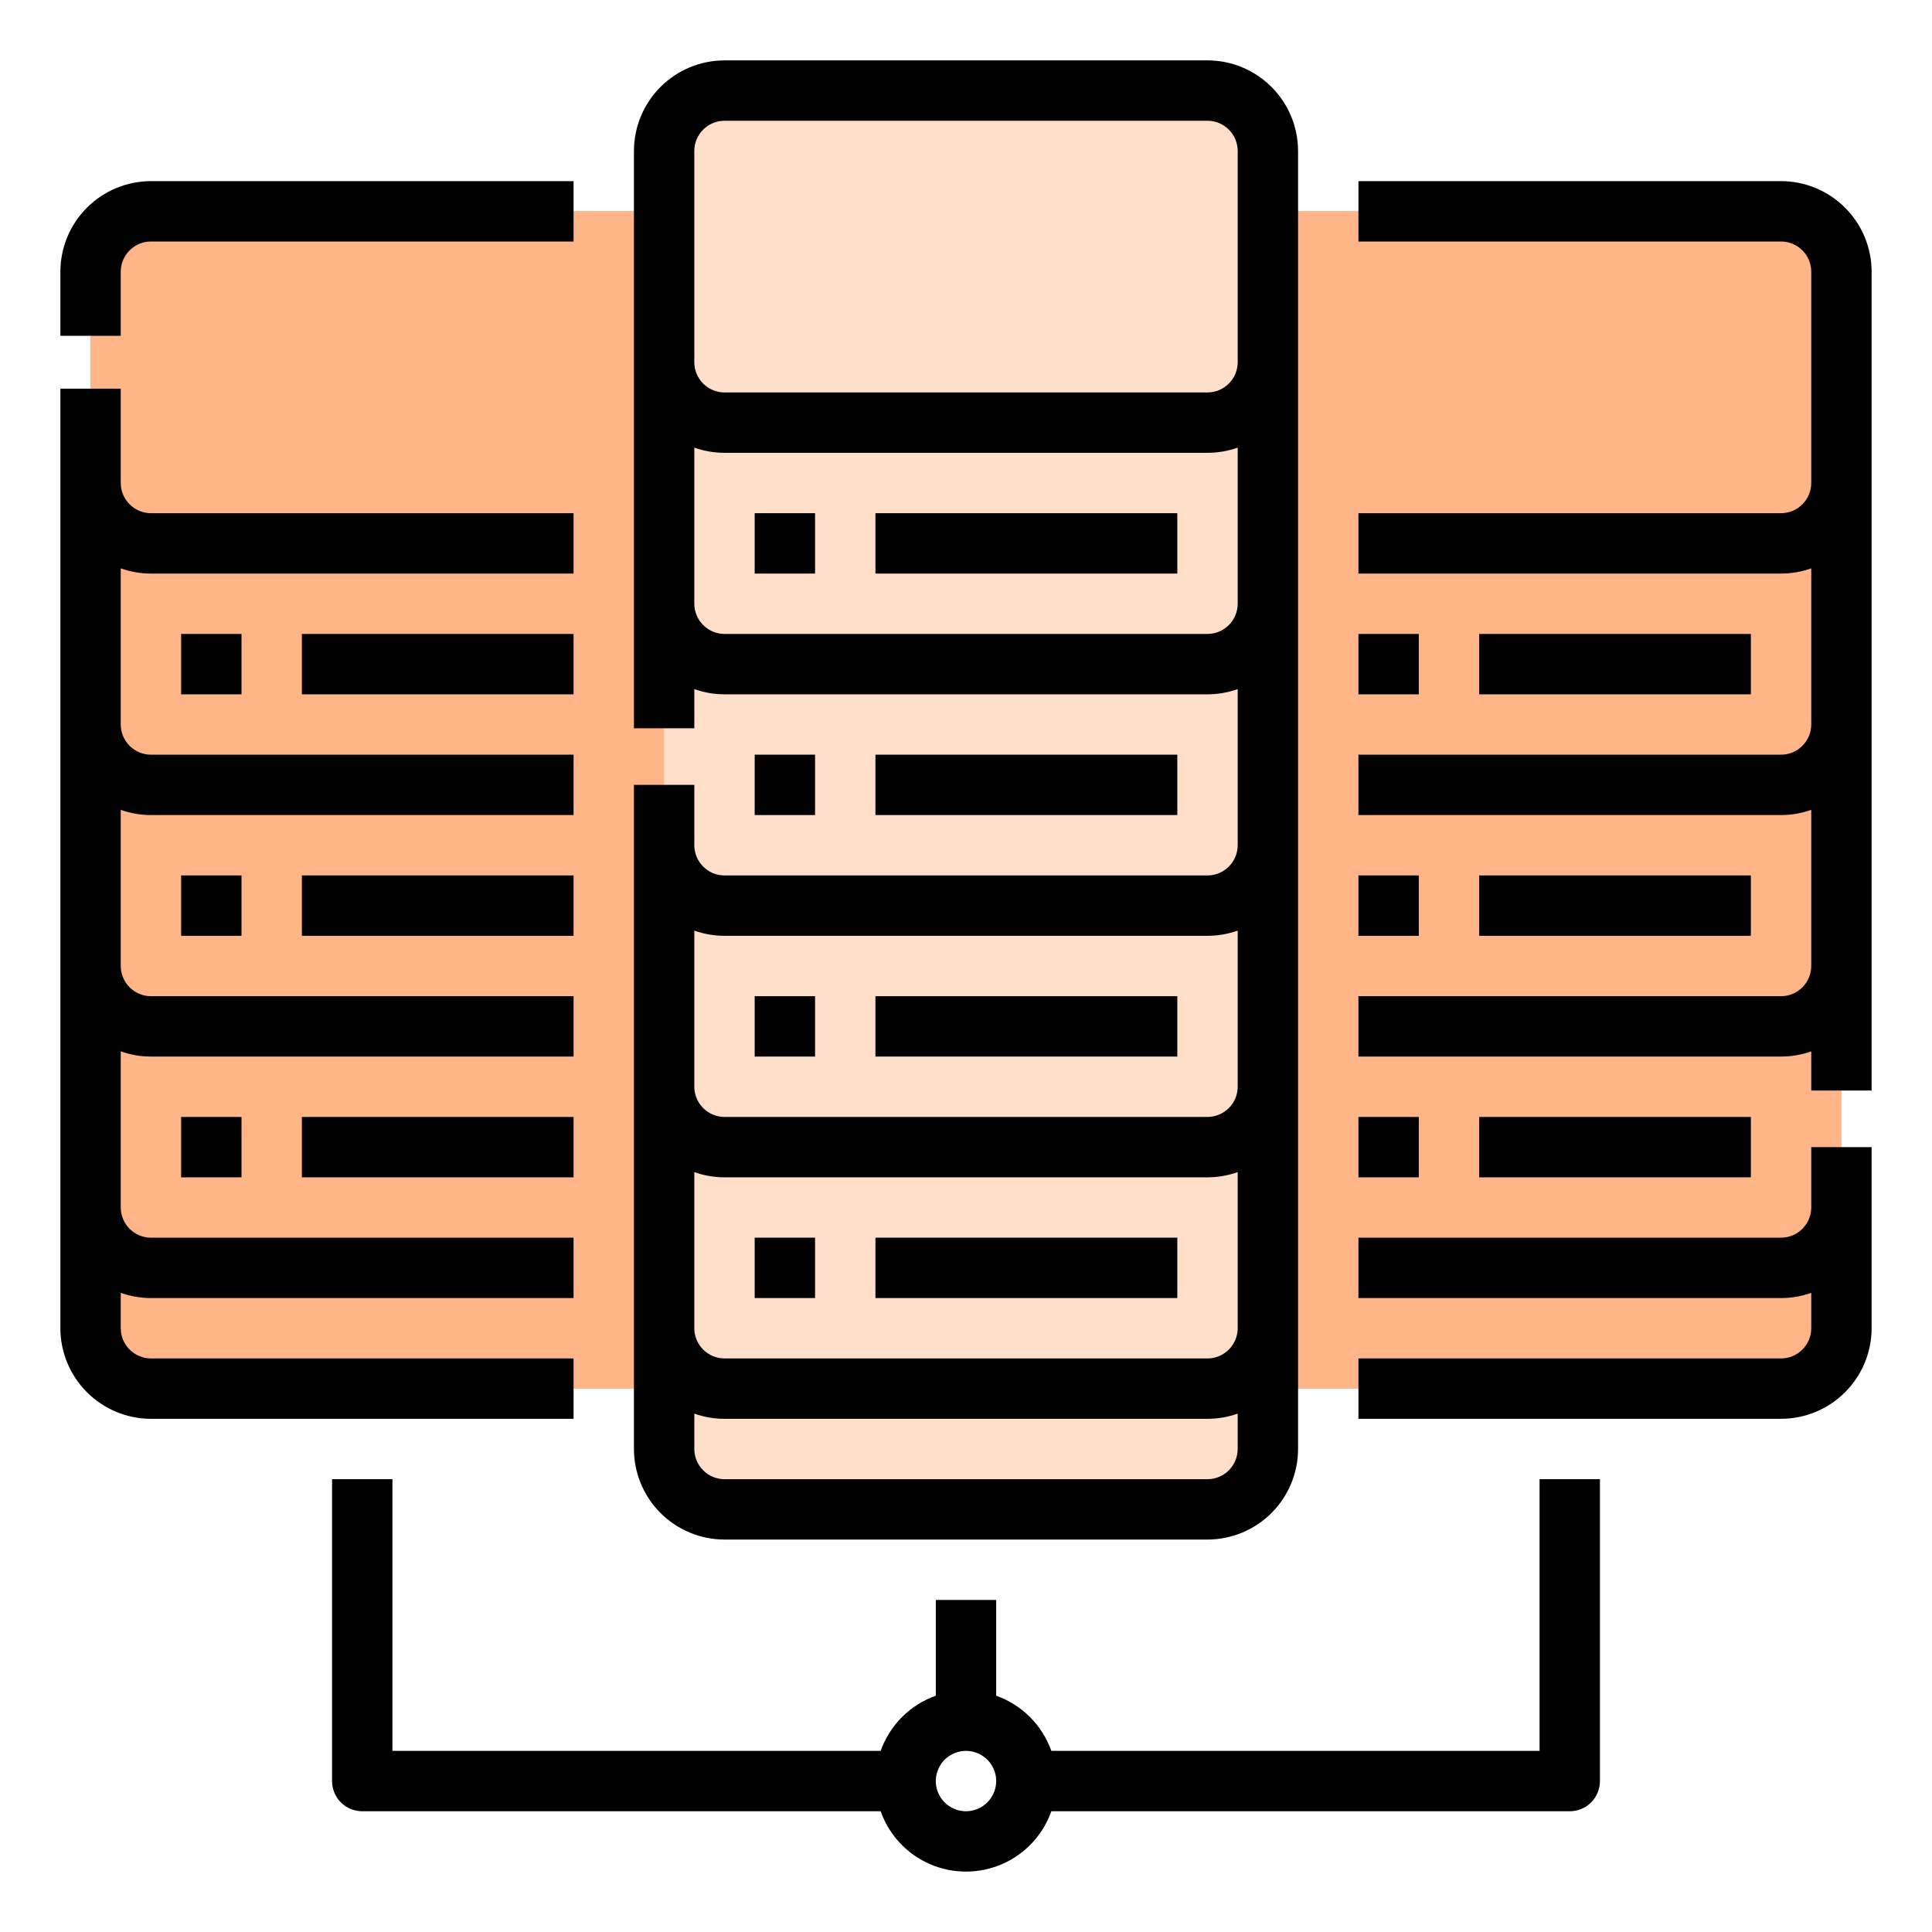 <svg xmlns="http://www.w3.org/2000/svg" width="56" height="56" viewBox="0 0 56 56" fill="none">
  <path d="M18.375 6.125H4.375C3.409 6.125 2.625 6.909 2.625 7.875V38.5C2.625 39.467 3.409 40.25 4.375 40.25H18.375C19.341 40.25 20.125 39.467 20.125 38.5V7.875C20.125 6.909 19.341 6.125 18.375 6.125Z" fill="#FFB588"/>
  <path d="M18.375 6.125H4.375C3.409 6.125 2.625 6.909 2.625 7.875V14C2.625 14.966 3.409 15.75 4.375 15.75H18.375C19.341 15.75 20.125 14.966 20.125 14V7.875C20.125 6.909 19.341 6.125 18.375 6.125Z" fill="#FFB588"/>
  <path d="M16.625 6.125H20.125V15.75H16.625V6.125Z" fill="#FFB588"/>
  <path d="M16.625 15.75H20.125V40.25H16.625V15.75Z" fill="#FFB588"/>
  <path d="M51.625 6.125H37.625C36.658 6.125 35.875 6.909 35.875 7.875V38.5C35.875 39.467 36.658 40.25 37.625 40.25H51.625C52.592 40.25 53.375 39.467 53.375 38.5V7.875C53.375 6.909 52.592 6.125 51.625 6.125Z" fill="#FFB588"/>
  <path d="M51.625 6.125H37.625C36.658 6.125 35.875 6.909 35.875 7.875V14C35.875 14.966 36.658 15.75 37.625 15.75H51.625C52.592 15.75 53.375 14.966 53.375 14V7.875C53.375 6.909 52.592 6.125 51.625 6.125Z" fill="#FFB588"/>
  <path d="M35.875 6.125H39.375V15.75H35.875V6.125Z" fill="#FFB588"/>
  <path d="M35.875 15.75H39.375V40.25H35.875V15.75Z" fill="#FFB588"/>
  <path d="M35 2.625H21C20.034 2.625 19.25 3.409 19.25 4.375V42C19.25 42.967 20.034 43.75 21 43.75H35C35.967 43.75 36.75 42.967 36.75 42V4.375C36.75 3.409 35.967 2.625 35 2.625Z" fill="#FFDECA"/>
  <path d="M35 2.625H21C20.034 2.625 19.25 3.409 19.25 4.375V10.5C19.25 11.466 20.034 12.25 21 12.25H35C35.967 12.25 36.75 11.466 36.75 10.5V4.375C36.75 3.409 35.967 2.625 35 2.625Z" fill="#FFDECA"/>
  <path d="M54.25 7.875V31.609H52.5V30.474C52.219 30.574 51.923 30.625 51.625 30.625H39.375V28.875H51.625C51.857 28.875 52.079 28.782 52.243 28.618C52.407 28.454 52.5 28.232 52.5 28V23.474C52.219 23.574 51.923 23.625 51.625 23.625H39.375V21.875H51.625C51.857 21.875 52.079 21.782 52.243 21.618C52.407 21.454 52.5 21.232 52.5 21V16.474C52.219 16.574 51.923 16.625 51.625 16.625H39.375V14.875H51.625C51.857 14.875 52.079 14.783 52.243 14.618C52.407 14.454 52.5 14.232 52.5 14V7.875C52.5 7.643 52.407 7.421 52.243 7.257C52.079 7.093 51.857 7 51.625 7H39.375V5.25H51.625C52.321 5.251 52.988 5.528 53.48 6.02C53.972 6.512 54.249 7.179 54.25 7.875ZM41.125 18.375H39.375V20.125H41.125V18.375ZM42.875 18.375V20.125H50.75V18.375H42.875ZM41.125 25.375H39.375V27.125H41.125V25.375ZM42.875 25.375V27.125H50.75V25.375H42.875ZM52.5 33.469V35C52.5 35.232 52.407 35.454 52.243 35.618C52.079 35.782 51.857 35.875 51.625 35.875H39.375V37.625H51.625C51.923 37.625 52.219 37.574 52.5 37.474V38.5C52.5 38.732 52.407 38.954 52.243 39.118C52.079 39.282 51.857 39.375 51.625 39.375H39.375V41.125H51.625C52.321 41.124 52.988 40.847 53.48 40.355C53.972 39.863 54.249 39.196 54.25 38.5V33.25H52.5V33.469ZM41.125 32.375H39.375V34.125H41.125V32.375ZM42.875 32.375V34.125H50.75V32.375H42.875ZM3.5 7.875C3.5 7.643 3.593 7.421 3.757 7.257C3.921 7.093 4.143 7 4.375 7H16.625V5.25H4.375C3.679 5.251 3.012 5.528 2.52 6.02C2.028 6.512 1.751 7.179 1.75 7.875V9.734H3.5V7.875ZM16.625 39.375H4.375C4.143 39.375 3.921 39.282 3.757 39.118C3.593 38.954 3.5 38.732 3.5 38.5V37.474C3.781 37.574 4.077 37.625 4.375 37.625H16.625V35.875H4.375C4.143 35.875 3.921 35.782 3.757 35.618C3.593 35.454 3.5 35.232 3.5 35V30.474C3.781 30.574 4.077 30.625 4.375 30.625H16.625V28.875H4.375C4.143 28.875 3.921 28.782 3.757 28.618C3.593 28.454 3.5 28.232 3.5 28V23.474C3.781 23.574 4.077 23.625 4.375 23.625H16.625V21.875H4.375C4.143 21.875 3.921 21.782 3.757 21.618C3.593 21.454 3.5 21.232 3.5 21V16.474C3.781 16.574 4.077 16.625 4.375 16.625H16.625V14.875H4.375C4.143 14.875 3.921 14.783 3.757 14.618C3.593 14.454 3.5 14.232 3.5 14V11.266H1.75V38.5C1.751 39.196 2.028 39.863 2.52 40.355C3.012 40.847 3.679 41.124 4.375 41.125H16.625V39.375ZM7 20.125V18.375H5.25V20.125H7ZM16.625 20.125V18.375H8.75V20.125H16.625ZM7 27.125V25.375H5.25V27.125H7ZM16.625 27.125V25.375H8.75V27.125H16.625ZM7 34.125V32.375H5.25V34.125H7ZM16.625 34.125V32.375H8.75V34.125H16.625ZM18.375 42V22.75H20.125V24.5C20.125 24.732 20.218 24.954 20.382 25.118C20.546 25.282 20.768 25.375 21 25.375H35C35.232 25.375 35.454 25.282 35.618 25.118C35.782 24.954 35.875 24.732 35.875 24.5V19.974C35.594 20.074 35.298 20.125 35 20.125H21C20.702 20.125 20.406 20.074 20.125 19.974V21.109H18.375V4.375C18.376 3.679 18.653 3.012 19.145 2.52C19.637 2.028 20.304 1.751 21 1.75H35C35.696 1.751 36.363 2.028 36.855 2.52C37.347 3.012 37.624 3.679 37.625 4.375V42C37.624 42.696 37.347 43.363 36.855 43.855C36.363 44.347 35.696 44.624 35 44.625H21C20.304 44.624 19.637 44.347 19.145 43.855C18.653 43.363 18.376 42.696 18.375 42ZM20.125 10.5C20.125 10.732 20.218 10.954 20.382 11.118C20.546 11.283 20.768 11.375 21 11.375H35C35.232 11.375 35.454 11.283 35.618 11.118C35.782 10.954 35.875 10.732 35.875 10.5V4.375C35.875 4.143 35.782 3.921 35.618 3.757C35.454 3.593 35.232 3.5 35 3.5H21C20.768 3.5 20.546 3.593 20.382 3.757C20.218 3.921 20.125 4.143 20.125 4.375V10.5ZM35.875 17.5V12.975C35.594 13.074 35.298 13.125 35 13.125H21C20.702 13.125 20.406 13.074 20.125 12.975V17.5C20.125 17.732 20.218 17.954 20.382 18.118C20.546 18.282 20.768 18.375 21 18.375H35C35.232 18.375 35.454 18.282 35.618 18.118C35.782 17.954 35.875 17.732 35.875 17.5ZM35.875 42V40.974C35.594 41.074 35.298 41.125 35 41.125H21C20.702 41.125 20.406 41.074 20.125 40.974V42C20.125 42.232 20.218 42.454 20.382 42.618C20.546 42.782 20.768 42.875 21 42.875H35C35.232 42.875 35.454 42.782 35.618 42.618C35.782 42.454 35.875 42.232 35.875 42ZM20.125 31.5C20.125 31.732 20.218 31.954 20.382 32.118C20.546 32.282 20.768 32.375 21 32.375H35C35.232 32.375 35.454 32.282 35.618 32.118C35.782 31.954 35.875 31.732 35.875 31.5V26.974C35.594 27.074 35.298 27.125 35 27.125H21C20.702 27.125 20.406 27.074 20.125 26.974V31.5ZM20.125 38.5C20.125 38.732 20.218 38.954 20.382 39.118C20.546 39.282 20.768 39.375 21 39.375H35C35.232 39.375 35.454 39.282 35.618 39.118C35.782 38.954 35.875 38.732 35.875 38.5V33.974C35.594 34.074 35.298 34.125 35 34.125H21C20.702 34.125 20.406 34.074 20.125 33.974V38.5ZM21.875 16.625H23.625V14.875H21.875V16.625ZM25.375 16.625H34.125V14.875H25.375V16.625ZM21.875 21.875V23.625H23.625V21.875H21.875ZM25.375 21.875V23.625H34.125V21.875H25.375ZM23.625 28.875H21.875V30.625H23.625V28.875ZM34.125 28.875H25.375V30.625H34.125V28.875ZM23.625 35.875H21.875V37.625H23.625V35.875ZM34.125 35.875H25.375V37.625H34.125V35.875ZM44.625 42.875H46.375V51.625C46.375 51.857 46.283 52.08 46.119 52.244C45.955 52.408 45.732 52.5 45.5 52.5H30.474C30.293 53.011 29.958 53.454 29.515 53.768C29.072 54.081 28.543 54.249 28 54.249C27.457 54.249 26.928 54.081 26.485 53.768C26.042 53.454 25.707 53.011 25.526 52.5H10.5C10.268 52.5 10.045 52.408 9.881 52.244C9.717 52.08 9.625 51.857 9.625 51.625V42.875H11.375V50.75H25.526C25.657 50.382 25.869 50.047 26.145 49.77C26.422 49.493 26.756 49.282 27.125 49.151V46.375H28.875V49.151C29.244 49.282 29.578 49.493 29.855 49.77C30.131 50.047 30.343 50.382 30.474 50.75H44.625V42.875ZM28.875 51.625C28.875 51.452 28.824 51.283 28.727 51.139C28.631 50.995 28.495 50.883 28.335 50.817C28.175 50.75 27.999 50.733 27.829 50.767C27.66 50.801 27.504 50.884 27.381 51.006C27.259 51.129 27.176 51.285 27.142 51.454C27.108 51.624 27.125 51.8 27.192 51.96C27.258 52.12 27.37 52.256 27.514 52.352C27.658 52.449 27.827 52.5 28 52.5C28.232 52.5 28.454 52.407 28.618 52.243C28.782 52.079 28.875 51.857 28.875 51.625Z" fill="black"/>
</svg>